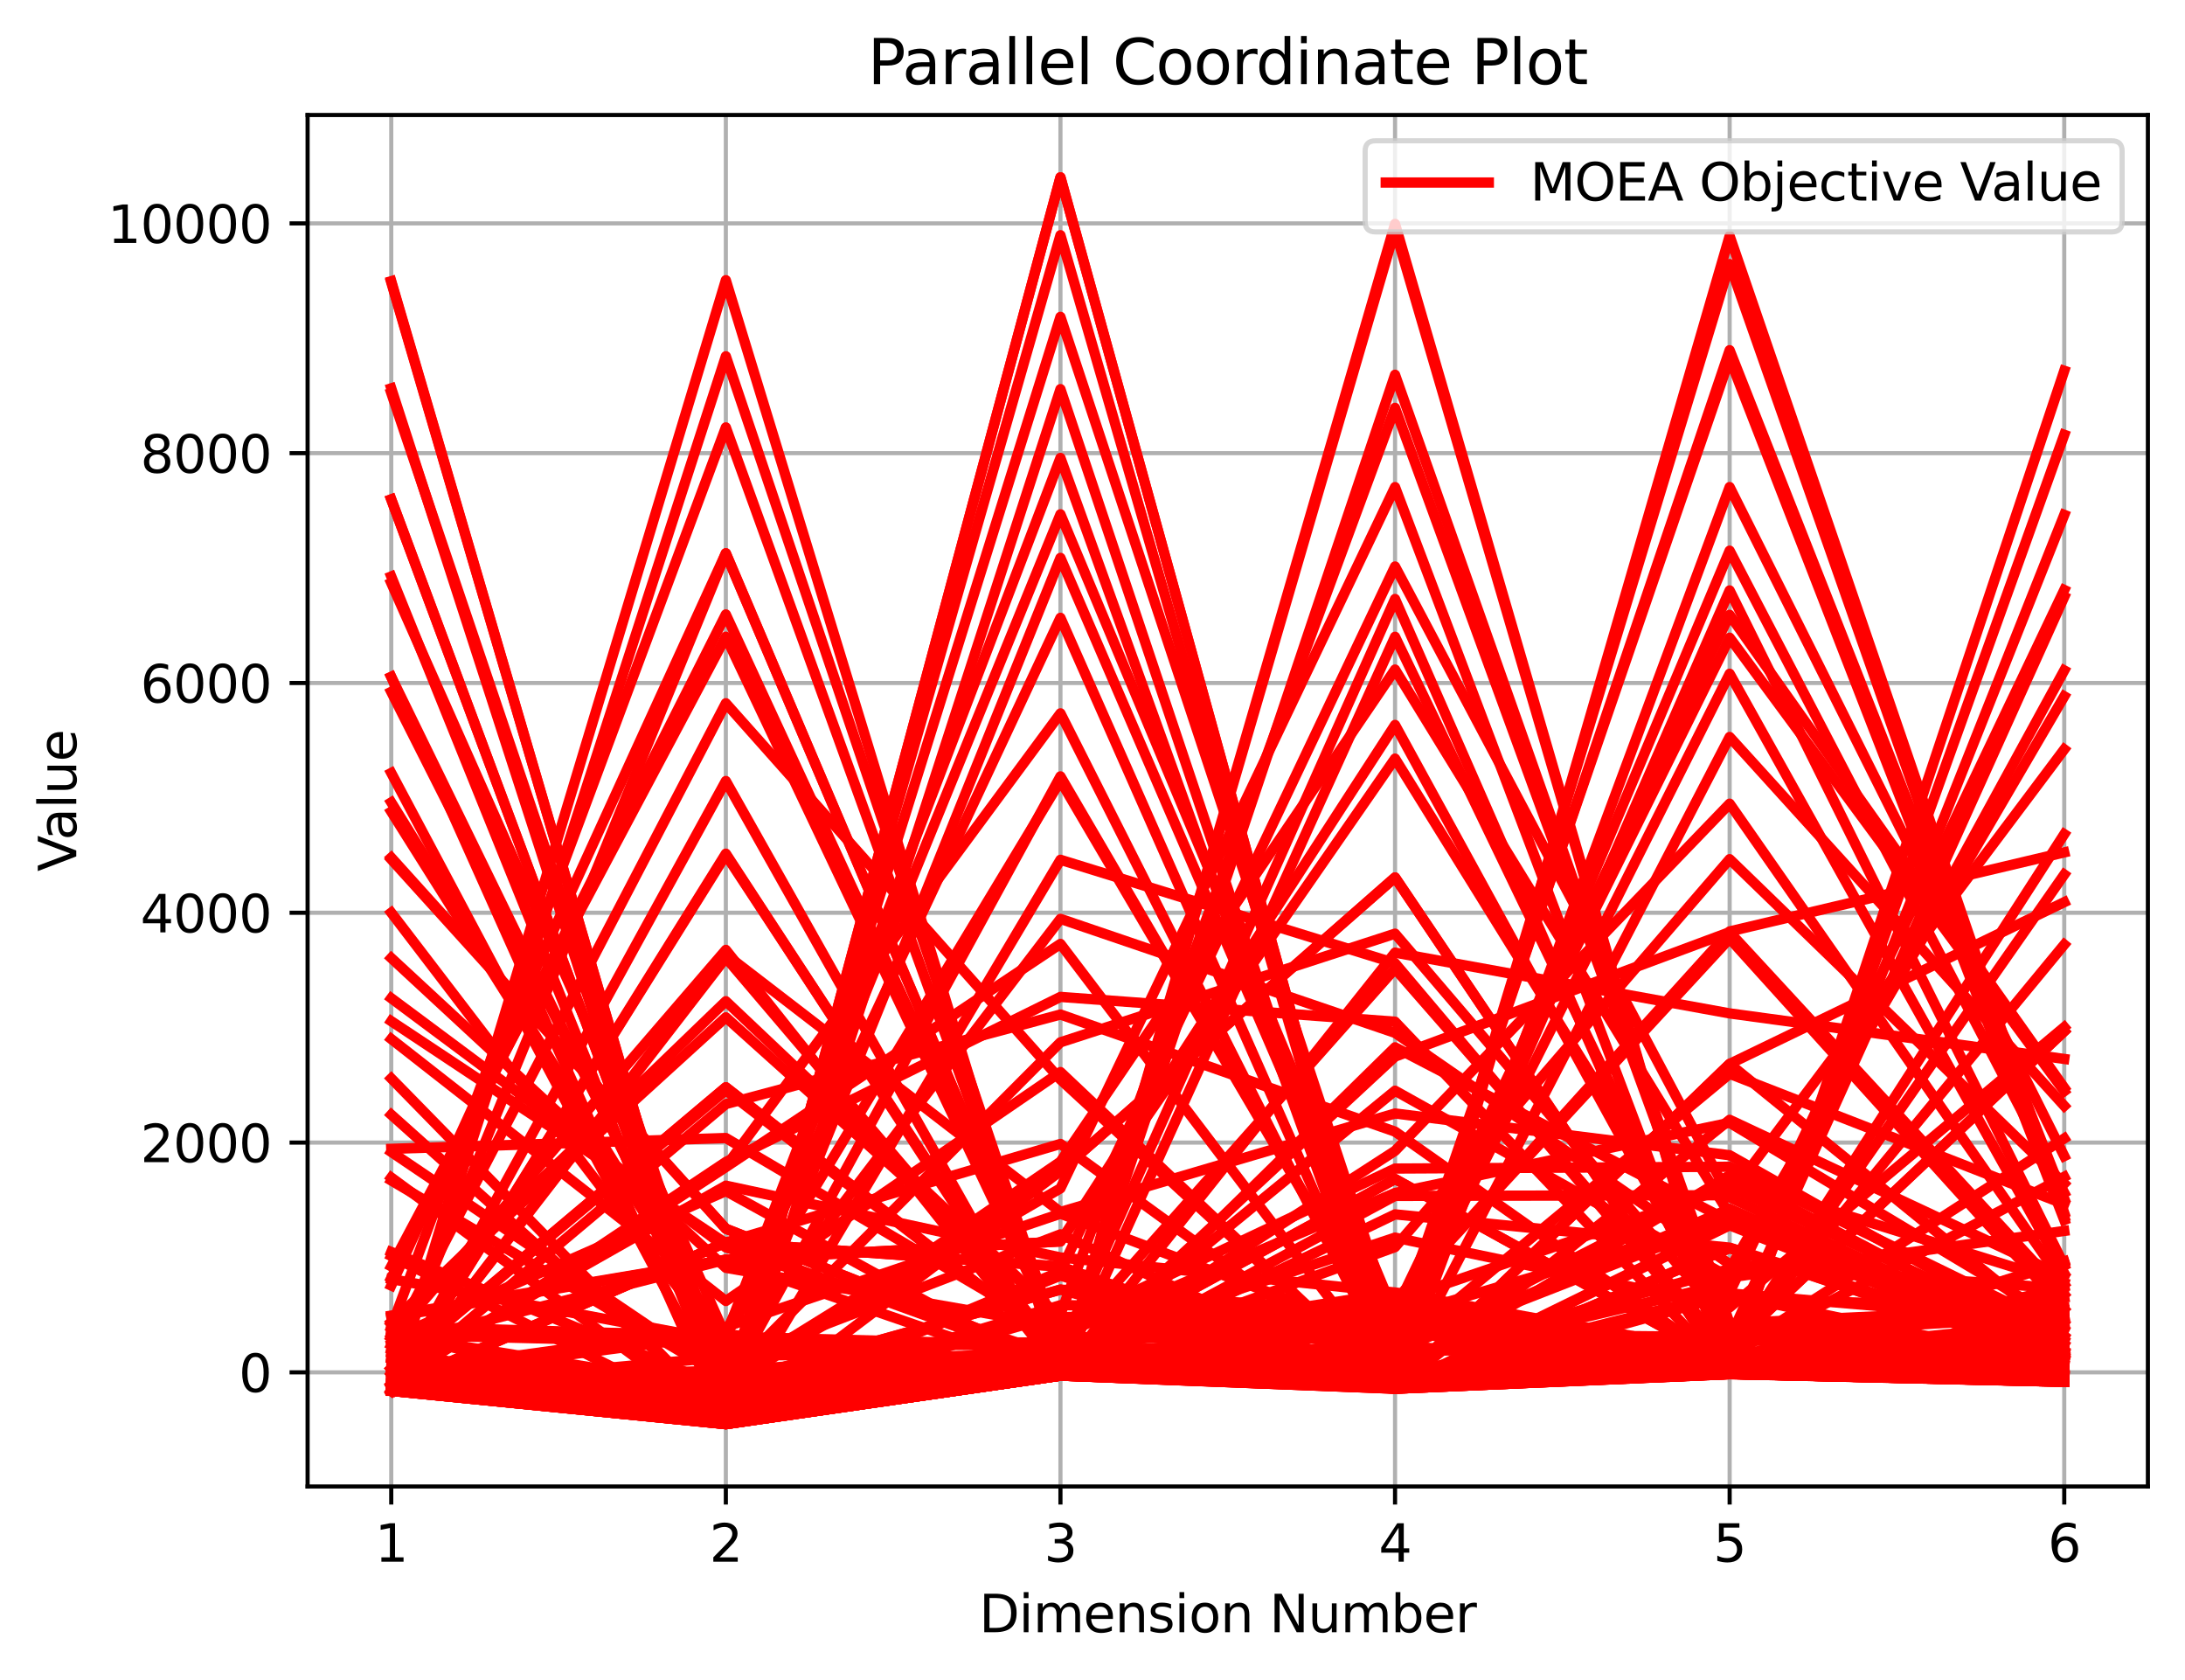 <?xml version="1.0" encoding="utf-8" standalone="no"?>
<!DOCTYPE svg PUBLIC "-//W3C//DTD SVG 1.1//EN"
  "http://www.w3.org/Graphics/SVG/1.1/DTD/svg11.dtd">
<svg height="325.986pt" version="1.1" viewBox="0 0 424.011 325.986" width="424.011pt" xmlns="http://www.w3.org/2000/svg" xmlns:xlink="http://www.w3.org/1999/xlink">
 <defs>
  <style type="text/css">*{stroke-linecap:butt;stroke-linejoin:round;}</style>
 </defs>
 <g id="figure_1">
  <g id="patch_1">
   <path d="M 0 325.986 
L 424.011 325.986 
L 424.011 0 
L 0 0 
z
" style="fill:#ffffff;"/>
  </g>
  <g id="axes_1">
   <g id="patch_2">
    <path d="M 59.691 288.43 
L 416.811 288.43 
L 416.811 22.318 
L 59.691 22.318 
z
" style="fill:#ffffff;"/>
   </g>
   <g id="matplotlib.axis_1">
    <g id="xtick_1">
     <g id="line2d_1">
      <path clip-path="url(#p50ec59b4cb)" d="M 75.923 288.43 
L 75.923 22.318 
" style="fill:none;stroke:#b0b0b0;stroke-linecap:square;stroke-width:0.8;"/>
     </g>
     <g id="line2d_2">
      <defs>
       <path d="M 0 0 
L 0 3.5 
" id="mea18f7fc4e" style="stroke:#000000;stroke-width:0.8;"/>
      </defs>
      <g>
       <use style="stroke:#000000;stroke-width:0.8;" x="75.923" xlink:href="#mea18f7fc4e" y="288.43"/>
      </g>
     </g>
     <g id="text_1">
      <!-- 1 -->
      <g transform="translate(72.742 303.029)scale(0.1 -0.1)">
       <defs>
        <path d="M 794 531 
L 1825 531 
L 1825 4091 
L 703 3866 
L 703 4441 
L 1819 4666 
L 2450 4666 
L 2450 531 
L 3481 531 
L 3481 0 
L 794 0 
L 794 531 
z
" id="DejaVuSans-31" transform="scale(0.016)"/>
       </defs>
       <use xlink:href="#DejaVuSans-31"/>
      </g>
     </g>
    </g>
    <g id="xtick_2">
     <g id="line2d_3">
      <path clip-path="url(#p50ec59b4cb)" d="M 140.854 288.43 
L 140.854 22.318 
" style="fill:none;stroke:#b0b0b0;stroke-linecap:square;stroke-width:0.8;"/>
     </g>
     <g id="line2d_4">
      <g>
       <use style="stroke:#000000;stroke-width:0.8;" x="140.854" xlink:href="#mea18f7fc4e" y="288.43"/>
      </g>
     </g>
     <g id="text_2">
      <!-- 2 -->
      <g transform="translate(137.673 303.029)scale(0.1 -0.1)">
       <defs>
        <path d="M 1228 531 
L 3431 531 
L 3431 0 
L 469 0 
L 469 531 
Q 828 903 1448 1529 
Q 2069 2156 2228 2338 
Q 2531 2678 2651 2914 
Q 2772 3150 2772 3378 
Q 2772 3750 2511 3984 
Q 2250 4219 1831 4219 
Q 1534 4219 1204 4116 
Q 875 4013 500 3803 
L 500 4441 
Q 881 4594 1212 4672 
Q 1544 4750 1819 4750 
Q 2544 4750 2975 4387 
Q 3406 4025 3406 3419 
Q 3406 3131 3298 2873 
Q 3191 2616 2906 2266 
Q 2828 2175 2409 1742 
Q 1991 1309 1228 531 
z
" id="DejaVuSans-32" transform="scale(0.016)"/>
       </defs>
       <use xlink:href="#DejaVuSans-32"/>
      </g>
     </g>
    </g>
    <g id="xtick_3">
     <g id="line2d_5">
      <path clip-path="url(#p50ec59b4cb)" d="M 205.785 288.43 
L 205.785 22.318 
" style="fill:none;stroke:#b0b0b0;stroke-linecap:square;stroke-width:0.8;"/>
     </g>
     <g id="line2d_6">
      <g>
       <use style="stroke:#000000;stroke-width:0.8;" x="205.785" xlink:href="#mea18f7fc4e" y="288.43"/>
      </g>
     </g>
     <g id="text_3">
      <!-- 3 -->
      <g transform="translate(202.604 303.029)scale(0.1 -0.1)">
       <defs>
        <path d="M 2597 2516 
Q 3050 2419 3304 2112 
Q 3559 1806 3559 1356 
Q 3559 666 3084 287 
Q 2609 -91 1734 -91 
Q 1441 -91 1130 -33 
Q 819 25 488 141 
L 488 750 
Q 750 597 1062 519 
Q 1375 441 1716 441 
Q 2309 441 2620 675 
Q 2931 909 2931 1356 
Q 2931 1769 2642 2001 
Q 2353 2234 1838 2234 
L 1294 2234 
L 1294 2753 
L 1863 2753 
Q 2328 2753 2575 2939 
Q 2822 3125 2822 3475 
Q 2822 3834 2567 4026 
Q 2313 4219 1838 4219 
Q 1578 4219 1281 4162 
Q 984 4106 628 3988 
L 628 4550 
Q 988 4650 1302 4700 
Q 1616 4750 1894 4750 
Q 2613 4750 3031 4423 
Q 3450 4097 3450 3541 
Q 3450 3153 3228 2886 
Q 3006 2619 2597 2516 
z
" id="DejaVuSans-33" transform="scale(0.016)"/>
       </defs>
       <use xlink:href="#DejaVuSans-33"/>
      </g>
     </g>
    </g>
    <g id="xtick_4">
     <g id="line2d_7">
      <path clip-path="url(#p50ec59b4cb)" d="M 270.716 288.43 
L 270.716 22.318 
" style="fill:none;stroke:#b0b0b0;stroke-linecap:square;stroke-width:0.8;"/>
     </g>
     <g id="line2d_8">
      <g>
       <use style="stroke:#000000;stroke-width:0.8;" x="270.716" xlink:href="#mea18f7fc4e" y="288.43"/>
      </g>
     </g>
     <g id="text_4">
      <!-- 4 -->
      <g transform="translate(267.535 303.029)scale(0.1 -0.1)">
       <defs>
        <path d="M 2419 4116 
L 825 1625 
L 2419 1625 
L 2419 4116 
z
M 2253 4666 
L 3047 4666 
L 3047 1625 
L 3713 1625 
L 3713 1100 
L 3047 1100 
L 3047 0 
L 2419 0 
L 2419 1100 
L 313 1100 
L 313 1709 
L 2253 4666 
z
" id="DejaVuSans-34" transform="scale(0.016)"/>
       </defs>
       <use xlink:href="#DejaVuSans-34"/>
      </g>
     </g>
    </g>
    <g id="xtick_5">
     <g id="line2d_9">
      <path clip-path="url(#p50ec59b4cb)" d="M 335.647 288.43 
L 335.647 22.318 
" style="fill:none;stroke:#b0b0b0;stroke-linecap:square;stroke-width:0.8;"/>
     </g>
     <g id="line2d_10">
      <g>
       <use style="stroke:#000000;stroke-width:0.8;" x="335.647" xlink:href="#mea18f7fc4e" y="288.43"/>
      </g>
     </g>
     <g id="text_5">
      <!-- 5 -->
      <g transform="translate(332.466 303.029)scale(0.1 -0.1)">
       <defs>
        <path d="M 691 4666 
L 3169 4666 
L 3169 4134 
L 1269 4134 
L 1269 2991 
Q 1406 3038 1543 3061 
Q 1681 3084 1819 3084 
Q 2600 3084 3056 2656 
Q 3513 2228 3513 1497 
Q 3513 744 3044 326 
Q 2575 -91 1722 -91 
Q 1428 -91 1123 -41 
Q 819 9 494 109 
L 494 744 
Q 775 591 1075 516 
Q 1375 441 1709 441 
Q 2250 441 2565 725 
Q 2881 1009 2881 1497 
Q 2881 1984 2565 2268 
Q 2250 2553 1709 2553 
Q 1456 2553 1204 2497 
Q 953 2441 691 2322 
L 691 4666 
z
" id="DejaVuSans-35" transform="scale(0.016)"/>
       </defs>
       <use xlink:href="#DejaVuSans-35"/>
      </g>
     </g>
    </g>
    <g id="xtick_6">
     <g id="line2d_11">
      <path clip-path="url(#p50ec59b4cb)" d="M 400.578 288.43 
L 400.578 22.318 
" style="fill:none;stroke:#b0b0b0;stroke-linecap:square;stroke-width:0.8;"/>
     </g>
     <g id="line2d_12">
      <g>
       <use style="stroke:#000000;stroke-width:0.8;" x="400.578" xlink:href="#mea18f7fc4e" y="288.43"/>
      </g>
     </g>
     <g id="text_6">
      <!-- 6 -->
      <g transform="translate(397.397 303.029)scale(0.1 -0.1)">
       <defs>
        <path d="M 2113 2584 
Q 1688 2584 1439 2293 
Q 1191 2003 1191 1497 
Q 1191 994 1439 701 
Q 1688 409 2113 409 
Q 2538 409 2786 701 
Q 3034 994 3034 1497 
Q 3034 2003 2786 2293 
Q 2538 2584 2113 2584 
z
M 3366 4563 
L 3366 3988 
Q 3128 4100 2886 4159 
Q 2644 4219 2406 4219 
Q 1781 4219 1451 3797 
Q 1122 3375 1075 2522 
Q 1259 2794 1537 2939 
Q 1816 3084 2150 3084 
Q 2853 3084 3261 2657 
Q 3669 2231 3669 1497 
Q 3669 778 3244 343 
Q 2819 -91 2113 -91 
Q 1303 -91 875 529 
Q 447 1150 447 2328 
Q 447 3434 972 4092 
Q 1497 4750 2381 4750 
Q 2619 4750 2861 4703 
Q 3103 4656 3366 4563 
z
" id="DejaVuSans-36" transform="scale(0.016)"/>
       </defs>
       <use xlink:href="#DejaVuSans-36"/>
      </g>
     </g>
    </g>
    <g id="text_7">
     <!-- Dimension Number -->
     <g transform="translate(189.999 316.707)scale(0.1 -0.1)">
      <defs>
       <path d="M 1259 4147 
L 1259 519 
L 2022 519 
Q 2988 519 3436 956 
Q 3884 1394 3884 2338 
Q 3884 3275 3436 3711 
Q 2988 4147 2022 4147 
L 1259 4147 
z
M 628 4666 
L 1925 4666 
Q 3281 4666 3915 4102 
Q 4550 3538 4550 2338 
Q 4550 1131 3912 565 
Q 3275 0 1925 0 
L 628 0 
L 628 4666 
z
" id="DejaVuSans-44" transform="scale(0.016)"/>
       <path d="M 603 3500 
L 1178 3500 
L 1178 0 
L 603 0 
L 603 3500 
z
M 603 4863 
L 1178 4863 
L 1178 4134 
L 603 4134 
L 603 4863 
z
" id="DejaVuSans-69" transform="scale(0.016)"/>
       <path d="M 3328 2828 
Q 3544 3216 3844 3400 
Q 4144 3584 4550 3584 
Q 5097 3584 5394 3201 
Q 5691 2819 5691 2113 
L 5691 0 
L 5113 0 
L 5113 2094 
Q 5113 2597 4934 2840 
Q 4756 3084 4391 3084 
Q 3944 3084 3684 2787 
Q 3425 2491 3425 1978 
L 3425 0 
L 2847 0 
L 2847 2094 
Q 2847 2600 2669 2842 
Q 2491 3084 2119 3084 
Q 1678 3084 1418 2786 
Q 1159 2488 1159 1978 
L 1159 0 
L 581 0 
L 581 3500 
L 1159 3500 
L 1159 2956 
Q 1356 3278 1631 3431 
Q 1906 3584 2284 3584 
Q 2666 3584 2933 3390 
Q 3200 3197 3328 2828 
z
" id="DejaVuSans-6d" transform="scale(0.016)"/>
       <path d="M 3597 1894 
L 3597 1613 
L 953 1613 
Q 991 1019 1311 708 
Q 1631 397 2203 397 
Q 2534 397 2845 478 
Q 3156 559 3463 722 
L 3463 178 
Q 3153 47 2828 -22 
Q 2503 -91 2169 -91 
Q 1331 -91 842 396 
Q 353 884 353 1716 
Q 353 2575 817 3079 
Q 1281 3584 2069 3584 
Q 2775 3584 3186 3129 
Q 3597 2675 3597 1894 
z
M 3022 2063 
Q 3016 2534 2758 2815 
Q 2500 3097 2075 3097 
Q 1594 3097 1305 2825 
Q 1016 2553 972 2059 
L 3022 2063 
z
" id="DejaVuSans-65" transform="scale(0.016)"/>
       <path d="M 3513 2113 
L 3513 0 
L 2938 0 
L 2938 2094 
Q 2938 2591 2744 2837 
Q 2550 3084 2163 3084 
Q 1697 3084 1428 2787 
Q 1159 2491 1159 1978 
L 1159 0 
L 581 0 
L 581 3500 
L 1159 3500 
L 1159 2956 
Q 1366 3272 1645 3428 
Q 1925 3584 2291 3584 
Q 2894 3584 3203 3211 
Q 3513 2838 3513 2113 
z
" id="DejaVuSans-6e" transform="scale(0.016)"/>
       <path d="M 2834 3397 
L 2834 2853 
Q 2591 2978 2328 3040 
Q 2066 3103 1784 3103 
Q 1356 3103 1142 2972 
Q 928 2841 928 2578 
Q 928 2378 1081 2264 
Q 1234 2150 1697 2047 
L 1894 2003 
Q 2506 1872 2764 1633 
Q 3022 1394 3022 966 
Q 3022 478 2636 193 
Q 2250 -91 1575 -91 
Q 1294 -91 989 -36 
Q 684 19 347 128 
L 347 722 
Q 666 556 975 473 
Q 1284 391 1588 391 
Q 1994 391 2212 530 
Q 2431 669 2431 922 
Q 2431 1156 2273 1281 
Q 2116 1406 1581 1522 
L 1381 1569 
Q 847 1681 609 1914 
Q 372 2147 372 2553 
Q 372 3047 722 3315 
Q 1072 3584 1716 3584 
Q 2034 3584 2315 3537 
Q 2597 3491 2834 3397 
z
" id="DejaVuSans-73" transform="scale(0.016)"/>
       <path d="M 1959 3097 
Q 1497 3097 1228 2736 
Q 959 2375 959 1747 
Q 959 1119 1226 758 
Q 1494 397 1959 397 
Q 2419 397 2687 759 
Q 2956 1122 2956 1747 
Q 2956 2369 2687 2733 
Q 2419 3097 1959 3097 
z
M 1959 3584 
Q 2709 3584 3137 3096 
Q 3566 2609 3566 1747 
Q 3566 888 3137 398 
Q 2709 -91 1959 -91 
Q 1206 -91 779 398 
Q 353 888 353 1747 
Q 353 2609 779 3096 
Q 1206 3584 1959 3584 
z
" id="DejaVuSans-6f" transform="scale(0.016)"/>
       <path id="DejaVuSans-20" transform="scale(0.016)"/>
       <path d="M 628 4666 
L 1478 4666 
L 3547 763 
L 3547 4666 
L 4159 4666 
L 4159 0 
L 3309 0 
L 1241 3903 
L 1241 0 
L 628 0 
L 628 4666 
z
" id="DejaVuSans-4e" transform="scale(0.016)"/>
       <path d="M 544 1381 
L 544 3500 
L 1119 3500 
L 1119 1403 
Q 1119 906 1312 657 
Q 1506 409 1894 409 
Q 2359 409 2629 706 
Q 2900 1003 2900 1516 
L 2900 3500 
L 3475 3500 
L 3475 0 
L 2900 0 
L 2900 538 
Q 2691 219 2414 64 
Q 2138 -91 1772 -91 
Q 1169 -91 856 284 
Q 544 659 544 1381 
z
M 1991 3584 
L 1991 3584 
z
" id="DejaVuSans-75" transform="scale(0.016)"/>
       <path d="M 3116 1747 
Q 3116 2381 2855 2742 
Q 2594 3103 2138 3103 
Q 1681 3103 1420 2742 
Q 1159 2381 1159 1747 
Q 1159 1113 1420 752 
Q 1681 391 2138 391 
Q 2594 391 2855 752 
Q 3116 1113 3116 1747 
z
M 1159 2969 
Q 1341 3281 1617 3432 
Q 1894 3584 2278 3584 
Q 2916 3584 3314 3078 
Q 3713 2572 3713 1747 
Q 3713 922 3314 415 
Q 2916 -91 2278 -91 
Q 1894 -91 1617 61 
Q 1341 213 1159 525 
L 1159 0 
L 581 0 
L 581 4863 
L 1159 4863 
L 1159 2969 
z
" id="DejaVuSans-62" transform="scale(0.016)"/>
       <path d="M 2631 2963 
Q 2534 3019 2420 3045 
Q 2306 3072 2169 3072 
Q 1681 3072 1420 2755 
Q 1159 2438 1159 1844 
L 1159 0 
L 581 0 
L 581 3500 
L 1159 3500 
L 1159 2956 
Q 1341 3275 1631 3429 
Q 1922 3584 2338 3584 
Q 2397 3584 2469 3576 
Q 2541 3569 2628 3553 
L 2631 2963 
z
" id="DejaVuSans-72" transform="scale(0.016)"/>
      </defs>
      <use xlink:href="#DejaVuSans-44"/>
      <use x="77.002" xlink:href="#DejaVuSans-69"/>
      <use x="104.785" xlink:href="#DejaVuSans-6d"/>
      <use x="202.197" xlink:href="#DejaVuSans-65"/>
      <use x="263.721" xlink:href="#DejaVuSans-6e"/>
      <use x="327.1" xlink:href="#DejaVuSans-73"/>
      <use x="379.199" xlink:href="#DejaVuSans-69"/>
      <use x="406.982" xlink:href="#DejaVuSans-6f"/>
      <use x="468.164" xlink:href="#DejaVuSans-6e"/>
      <use x="531.543" xlink:href="#DejaVuSans-20"/>
      <use x="563.33" xlink:href="#DejaVuSans-4e"/>
      <use x="638.135" xlink:href="#DejaVuSans-75"/>
      <use x="701.514" xlink:href="#DejaVuSans-6d"/>
      <use x="798.926" xlink:href="#DejaVuSans-62"/>
      <use x="862.402" xlink:href="#DejaVuSans-65"/>
      <use x="923.926" xlink:href="#DejaVuSans-72"/>
     </g>
    </g>
   </g>
   <g id="matplotlib.axis_2">
    <g id="ytick_1">
     <g id="line2d_13">
      <path clip-path="url(#p50ec59b4cb)" d="M 59.691 266.289 
L 416.811 266.289 
" style="fill:none;stroke:#b0b0b0;stroke-linecap:square;stroke-width:0.8;"/>
     </g>
     <g id="line2d_14">
      <defs>
       <path d="M 0 0 
L -3.5 0 
" id="m110f1f0492" style="stroke:#000000;stroke-width:0.8;"/>
      </defs>
      <g>
       <use style="stroke:#000000;stroke-width:0.8;" x="59.691" xlink:href="#m110f1f0492" y="266.289"/>
      </g>
     </g>
     <g id="text_8">
      <!-- 0 -->
      <g transform="translate(46.328 270.088)scale(0.1 -0.1)">
       <defs>
        <path d="M 2034 4250 
Q 1547 4250 1301 3770 
Q 1056 3291 1056 2328 
Q 1056 1369 1301 889 
Q 1547 409 2034 409 
Q 2525 409 2770 889 
Q 3016 1369 3016 2328 
Q 3016 3291 2770 3770 
Q 2525 4250 2034 4250 
z
M 2034 4750 
Q 2819 4750 3233 4129 
Q 3647 3509 3647 2328 
Q 3647 1150 3233 529 
Q 2819 -91 2034 -91 
Q 1250 -91 836 529 
Q 422 1150 422 2328 
Q 422 3509 836 4129 
Q 1250 4750 2034 4750 
z
" id="DejaVuSans-30" transform="scale(0.016)"/>
       </defs>
       <use xlink:href="#DejaVuSans-30"/>
      </g>
     </g>
    </g>
    <g id="ytick_2">
     <g id="line2d_15">
      <path clip-path="url(#p50ec59b4cb)" d="M 59.691 221.699 
L 416.811 221.699 
" style="fill:none;stroke:#b0b0b0;stroke-linecap:square;stroke-width:0.8;"/>
     </g>
     <g id="line2d_16">
      <g>
       <use style="stroke:#000000;stroke-width:0.8;" x="59.691" xlink:href="#m110f1f0492" y="221.699"/>
      </g>
     </g>
     <g id="text_9">
      <!-- 2000 -->
      <g transform="translate(27.241 225.499)scale(0.1 -0.1)">
       <use xlink:href="#DejaVuSans-32"/>
       <use x="63.623" xlink:href="#DejaVuSans-30"/>
       <use x="127.246" xlink:href="#DejaVuSans-30"/>
       <use x="190.869" xlink:href="#DejaVuSans-30"/>
      </g>
     </g>
    </g>
    <g id="ytick_3">
     <g id="line2d_17">
      <path clip-path="url(#p50ec59b4cb)" d="M 59.691 177.11 
L 416.811 177.11 
" style="fill:none;stroke:#b0b0b0;stroke-linecap:square;stroke-width:0.8;"/>
     </g>
     <g id="line2d_18">
      <g>
       <use style="stroke:#000000;stroke-width:0.8;" x="59.691" xlink:href="#m110f1f0492" y="177.11"/>
      </g>
     </g>
     <g id="text_10">
      <!-- 4000 -->
      <g transform="translate(27.241 180.909)scale(0.1 -0.1)">
       <use xlink:href="#DejaVuSans-34"/>
       <use x="63.623" xlink:href="#DejaVuSans-30"/>
       <use x="127.246" xlink:href="#DejaVuSans-30"/>
       <use x="190.869" xlink:href="#DejaVuSans-30"/>
      </g>
     </g>
    </g>
    <g id="ytick_4">
     <g id="line2d_19">
      <path clip-path="url(#p50ec59b4cb)" d="M 59.691 132.52 
L 416.811 132.52 
" style="fill:none;stroke:#b0b0b0;stroke-linecap:square;stroke-width:0.8;"/>
     </g>
     <g id="line2d_20">
      <g>
       <use style="stroke:#000000;stroke-width:0.8;" x="59.691" xlink:href="#m110f1f0492" y="132.52"/>
      </g>
     </g>
     <g id="text_11">
      <!-- 6000 -->
      <g transform="translate(27.241 136.319)scale(0.1 -0.1)">
       <use xlink:href="#DejaVuSans-36"/>
       <use x="63.623" xlink:href="#DejaVuSans-30"/>
       <use x="127.246" xlink:href="#DejaVuSans-30"/>
       <use x="190.869" xlink:href="#DejaVuSans-30"/>
      </g>
     </g>
    </g>
    <g id="ytick_5">
     <g id="line2d_21">
      <path clip-path="url(#p50ec59b4cb)" d="M 59.691 87.931 
L 416.811 87.931 
" style="fill:none;stroke:#b0b0b0;stroke-linecap:square;stroke-width:0.8;"/>
     </g>
     <g id="line2d_22">
      <g>
       <use style="stroke:#000000;stroke-width:0.8;" x="59.691" xlink:href="#m110f1f0492" y="87.931"/>
      </g>
     </g>
     <g id="text_12">
      <!-- 8000 -->
      <g transform="translate(27.241 91.73)scale(0.1 -0.1)">
       <defs>
        <path d="M 2034 2216 
Q 1584 2216 1326 1975 
Q 1069 1734 1069 1313 
Q 1069 891 1326 650 
Q 1584 409 2034 409 
Q 2484 409 2743 651 
Q 3003 894 3003 1313 
Q 3003 1734 2745 1975 
Q 2488 2216 2034 2216 
z
M 1403 2484 
Q 997 2584 770 2862 
Q 544 3141 544 3541 
Q 544 4100 942 4425 
Q 1341 4750 2034 4750 
Q 2731 4750 3128 4425 
Q 3525 4100 3525 3541 
Q 3525 3141 3298 2862 
Q 3072 2584 2669 2484 
Q 3125 2378 3379 2068 
Q 3634 1759 3634 1313 
Q 3634 634 3220 271 
Q 2806 -91 2034 -91 
Q 1263 -91 848 271 
Q 434 634 434 1313 
Q 434 1759 690 2068 
Q 947 2378 1403 2484 
z
M 1172 3481 
Q 1172 3119 1398 2916 
Q 1625 2713 2034 2713 
Q 2441 2713 2670 2916 
Q 2900 3119 2900 3481 
Q 2900 3844 2670 4047 
Q 2441 4250 2034 4250 
Q 1625 4250 1398 4047 
Q 1172 3844 1172 3481 
z
" id="DejaVuSans-38" transform="scale(0.016)"/>
       </defs>
       <use xlink:href="#DejaVuSans-38"/>
       <use x="63.623" xlink:href="#DejaVuSans-30"/>
       <use x="127.246" xlink:href="#DejaVuSans-30"/>
       <use x="190.869" xlink:href="#DejaVuSans-30"/>
      </g>
     </g>
    </g>
    <g id="ytick_6">
     <g id="line2d_23">
      <path clip-path="url(#p50ec59b4cb)" d="M 59.691 43.341 
L 416.811 43.341 
" style="fill:none;stroke:#b0b0b0;stroke-linecap:square;stroke-width:0.8;"/>
     </g>
     <g id="line2d_24">
      <g>
       <use style="stroke:#000000;stroke-width:0.8;" x="59.691" xlink:href="#m110f1f0492" y="43.341"/>
      </g>
     </g>
     <g id="text_13">
      <!-- 10000 -->
      <g transform="translate(20.878 47.14)scale(0.1 -0.1)">
       <use xlink:href="#DejaVuSans-31"/>
       <use x="63.623" xlink:href="#DejaVuSans-30"/>
       <use x="127.246" xlink:href="#DejaVuSans-30"/>
       <use x="190.869" xlink:href="#DejaVuSans-30"/>
       <use x="254.492" xlink:href="#DejaVuSans-30"/>
      </g>
     </g>
    </g>
    <g id="text_14">
     <!-- Value -->
     <g transform="translate(14.798 169.105)rotate(-90)scale(0.1 -0.1)">
      <defs>
       <path d="M 1831 0 
L 50 4666 
L 709 4666 
L 2188 738 
L 3669 4666 
L 4325 4666 
L 2547 0 
L 1831 0 
z
" id="DejaVuSans-56" transform="scale(0.016)"/>
       <path d="M 2194 1759 
Q 1497 1759 1228 1600 
Q 959 1441 959 1056 
Q 959 750 1161 570 
Q 1363 391 1709 391 
Q 2188 391 2477 730 
Q 2766 1069 2766 1631 
L 2766 1759 
L 2194 1759 
z
M 3341 1997 
L 3341 0 
L 2766 0 
L 2766 531 
Q 2569 213 2275 61 
Q 1981 -91 1556 -91 
Q 1019 -91 701 211 
Q 384 513 384 1019 
Q 384 1609 779 1909 
Q 1175 2209 1959 2209 
L 2766 2209 
L 2766 2266 
Q 2766 2663 2505 2880 
Q 2244 3097 1772 3097 
Q 1472 3097 1187 3025 
Q 903 2953 641 2809 
L 641 3341 
Q 956 3463 1253 3523 
Q 1550 3584 1831 3584 
Q 2591 3584 2966 3190 
Q 3341 2797 3341 1997 
z
" id="DejaVuSans-61" transform="scale(0.016)"/>
       <path d="M 603 4863 
L 1178 4863 
L 1178 0 
L 603 0 
L 603 4863 
z
" id="DejaVuSans-6c" transform="scale(0.016)"/>
      </defs>
      <use xlink:href="#DejaVuSans-56"/>
      <use x="60.658" xlink:href="#DejaVuSans-61"/>
      <use x="121.938" xlink:href="#DejaVuSans-6c"/>
      <use x="149.721" xlink:href="#DejaVuSans-75"/>
      <use x="213.1" xlink:href="#DejaVuSans-65"/>
     </g>
    </g>
   </g>
   <g id="line2d_25">
    <path clip-path="url(#p50ec59b4cb)" d="M 75.923 265.613 
L 140.854 210.968 
L 205.785 261.639 
L 270.716 262.104 
L 335.647 261.424 
L 400.578 200.109 
" style="fill:none;stroke:#ff0000;stroke-linecap:square;stroke-width:2;"/>
   </g>
   <g id="line2d_26">
    <path clip-path="url(#p50ec59b4cb)" d="M 75.923 265.613 
L 140.854 210.968 
L 205.785 261.639 
L 270.716 262.104 
L 335.647 261.424 
L 400.578 200.109 
" style="fill:none;stroke:#ff0000;stroke-linecap:square;stroke-width:2;"/>
   </g>
   <g id="line2d_27">
    <path clip-path="url(#p50ec59b4cb)" d="M 75.923 113.113 
L 140.854 259.344 
L 205.785 261.094 
L 270.716 250.797 
L 335.647 265.795 
L 400.578 256.986 
" style="fill:none;stroke:#ff0000;stroke-linecap:square;stroke-width:2;"/>
   </g>
   <g id="line2d_28">
    <path clip-path="url(#p50ec59b4cb)" d="M 75.923 257.369 
L 140.854 259.291 
L 205.785 99.794 
L 270.716 255.163 
L 335.647 266.23 
L 400.578 265.366 
" style="fill:none;stroke:#ff0000;stroke-linecap:square;stroke-width:2;"/>
   </g>
   <g id="line2d_29">
    <path clip-path="url(#p50ec59b4cb)" d="M 75.923 216.293 
L 140.854 274.394 
L 205.785 265.251 
L 270.716 223.307 
L 335.647 155.947 
L 400.578 249.158 
" style="fill:none;stroke:#ff0000;stroke-linecap:square;stroke-width:2;"/>
   </g>
   <g id="line2d_30">
    <path clip-path="url(#p50ec59b4cb)" d="M 75.923 269.859 
L 140.854 269.677 
L 205.785 61.489 
L 270.716 257.861 
L 335.647 266.617 
L 400.578 261.883 
" style="fill:none;stroke:#ff0000;stroke-linecap:square;stroke-width:2;"/>
   </g>
   <g id="line2d_31">
    <path clip-path="url(#p50ec59b4cb)" d="M 75.923 242.927 
L 140.854 269.428 
L 205.785 108.252 
L 270.716 258.87 
L 335.647 259.42 
L 400.578 260.672 
" style="fill:none;stroke:#ff0000;stroke-linecap:square;stroke-width:2;"/>
   </g>
   <g id="line2d_32">
    <path clip-path="url(#p50ec59b4cb)" d="M 75.923 258.148 
L 140.854 259.291 
L 205.785 88.854 
L 270.716 268.739 
L 335.647 266.23 
L 400.578 249.668 
" style="fill:none;stroke:#ff0000;stroke-linecap:square;stroke-width:2;"/>
   </g>
   <g id="line2d_33">
    <path clip-path="url(#p50ec59b4cb)" d="M 75.923 266.841 
L 140.854 230.061 
L 205.785 243.992 
L 270.716 250.792 
L 335.647 262.694 
L 400.578 169.696 
" style="fill:none;stroke:#ff0000;stroke-linecap:square;stroke-width:2;"/>
   </g>
   <g id="line2d_34">
    <path clip-path="url(#p50ec59b4cb)" d="M 75.923 185.889 
L 140.854 245.999 
L 205.785 257.36 
L 270.716 226.738 
L 335.647 226.392 
L 400.578 258.071 
" style="fill:none;stroke:#ff0000;stroke-linecap:square;stroke-width:2;"/>
   </g>
   <g id="line2d_35">
    <path clip-path="url(#p50ec59b4cb)" d="M 75.923 269.879 
L 140.854 272.411 
L 205.785 45.642 
L 270.716 269.467 
L 335.647 266.605 
L 400.578 267.755 
" style="fill:none;stroke:#ff0000;stroke-linecap:square;stroke-width:2;"/>
   </g>
   <g id="line2d_36">
    <path clip-path="url(#p50ec59b4cb)" d="M 75.923 260.929 
L 140.854 244.424 
L 205.785 240.89 
L 270.716 147.195 
L 335.647 251.89 
L 400.578 254.143 
" style="fill:none;stroke:#ff0000;stroke-linecap:square;stroke-width:2;"/>
   </g>
   <g id="line2d_37">
    <path clip-path="url(#p50ec59b4cb)" d="M 75.923 269.879 
L 140.854 165.647 
L 205.785 265.299 
L 270.716 252.375 
L 335.647 182.123 
L 400.578 253.984 
" style="fill:none;stroke:#ff0000;stroke-linecap:square;stroke-width:2;"/>
   </g>
   <g id="line2d_38">
    <path clip-path="url(#p50ec59b4cb)" d="M 75.923 149.983 
L 140.854 272.225 
L 205.785 266.927 
L 270.716 252.469 
L 335.647 230.3 
L 400.578 260.189 
" style="fill:none;stroke:#ff0000;stroke-linecap:square;stroke-width:2;"/>
   </g>
   <g id="line2d_39">
    <path clip-path="url(#p50ec59b4cb)" d="M 75.923 258.745 
L 140.854 273.536 
L 205.785 247.52 
L 270.716 267.125 
L 335.647 259.774 
L 400.578 115.812 
" style="fill:none;stroke:#ff0000;stroke-linecap:square;stroke-width:2;"/>
   </g>
   <g id="line2d_40">
    <path clip-path="url(#p50ec59b4cb)" d="M 75.923 256.876 
L 140.854 194.273 
L 205.785 255.703 
L 270.716 255.61 
L 335.647 236.576 
L 400.578 259.681 
" style="fill:none;stroke:#ff0000;stroke-linecap:square;stroke-width:2;"/>
   </g>
   <g id="line2d_41">
    <path clip-path="url(#p50ec59b4cb)" d="M 75.923 269.879 
L 140.854 151.55 
L 205.785 266.923 
L 270.716 203.216 
L 335.647 236.972 
L 400.578 263.718 
" style="fill:none;stroke:#ff0000;stroke-linecap:square;stroke-width:2;"/>
   </g>
   <g id="line2d_42">
    <path clip-path="url(#p50ec59b4cb)" d="M 75.923 269.211 
L 140.854 241.08 
L 205.785 221.963 
L 270.716 269.085 
L 335.647 206.434 
L 400.578 259.188 
" style="fill:none;stroke:#ff0000;stroke-linecap:square;stroke-width:2;"/>
   </g>
   <g id="line2d_43">
    <path clip-path="url(#p50ec59b4cb)" d="M 75.923 198.148 
L 140.854 241.232 
L 205.785 264.734 
L 270.716 211.636 
L 335.647 247.862 
L 400.578 238.847 
" style="fill:none;stroke:#ff0000;stroke-linecap:square;stroke-width:2;"/>
   </g>
   <g id="line2d_44">
    <path clip-path="url(#p50ec59b4cb)" d="M 75.923 166.403 
L 140.854 238.403 
L 205.785 264.171 
L 270.716 228.772 
L 335.647 264.719 
L 400.578 267.045 
" style="fill:none;stroke:#ff0000;stroke-linecap:square;stroke-width:2;"/>
   </g>
   <g id="line2d_45">
    <path clip-path="url(#p50ec59b4cb)" d="M 75.923 269.879 
L 140.854 275.659 
L 205.785 266.873 
L 270.716 260.061 
L 335.647 67.953 
L 400.578 232.581 
" style="fill:none;stroke:#ff0000;stroke-linecap:square;stroke-width:2;"/>
   </g>
   <g id="line2d_46">
    <path clip-path="url(#p50ec59b4cb)" d="M 75.923 155.695 
L 140.854 260.557 
L 205.785 260.475 
L 270.716 269.467 
L 335.647 217.286 
L 400.578 247.729 
" style="fill:none;stroke:#ff0000;stroke-linecap:square;stroke-width:2;"/>
   </g>
   <g id="line2d_47">
    <path clip-path="url(#p50ec59b4cb)" d="M 75.923 255.273 
L 140.854 244.424 
L 205.785 266.781 
L 270.716 123.56 
L 335.647 258.494 
L 400.578 255.122 
" style="fill:none;stroke:#ff0000;stroke-linecap:square;stroke-width:2;"/>
   </g>
   <g id="line2d_48">
    <path clip-path="url(#p50ec59b4cb)" d="M 75.923 258.97 
L 140.854 269.606 
L 205.785 150.647 
L 270.716 261.92 
L 335.647 228.756 
L 400.578 248.937 
" style="fill:none;stroke:#ff0000;stroke-linecap:square;stroke-width:2;"/>
   </g>
   <g id="line2d_49">
    <path clip-path="url(#p50ec59b4cb)" d="M 75.923 193.692 
L 140.854 242.045 
L 205.785 263.244 
L 270.716 262.123 
L 335.647 208.363 
L 400.578 233.645 
" style="fill:none;stroke:#ff0000;stroke-linecap:square;stroke-width:2;"/>
   </g>
   <g id="line2d_50">
    <path clip-path="url(#p50ec59b4cb)" d="M 75.923 269.879 
L 140.854 185.19 
L 205.785 235.163 
L 270.716 216.056 
L 335.647 224.159 
L 400.578 260.9 
" style="fill:none;stroke:#ff0000;stroke-linecap:square;stroke-width:2;"/>
   </g>
   <g id="line2d_51">
    <path clip-path="url(#p50ec59b4cb)" d="M 75.923 267.426 
L 140.854 276.047 
L 205.785 266.447 
L 270.716 72.722 
L 335.647 256.772 
L 400.578 253.673 
" style="fill:none;stroke:#ff0000;stroke-linecap:square;stroke-width:2;"/>
   </g>
   <g id="line2d_52">
    <path clip-path="url(#p50ec59b4cb)" d="M 75.923 247.992 
L 140.854 119.225 
L 205.785 259.578 
L 270.716 258.239 
L 335.647 266.525 
L 400.578 255.449 
" style="fill:none;stroke:#ff0000;stroke-linecap:square;stroke-width:2;"/>
   </g>
   <g id="line2d_53">
    <path clip-path="url(#p50ec59b4cb)" d="M 75.923 255.56 
L 140.854 244.424 
L 205.785 240.89 
L 270.716 140.668 
L 335.647 259.293 
L 400.578 255.241 
" style="fill:none;stroke:#ff0000;stroke-linecap:square;stroke-width:2;"/>
   </g>
   <g id="line2d_54">
    <path clip-path="url(#p50ec59b4cb)" d="M 75.923 134.239 
L 140.854 262.899 
L 205.785 263.252 
L 270.716 262.123 
L 335.647 234.549 
L 400.578 263.003 
" style="fill:none;stroke:#ff0000;stroke-linecap:square;stroke-width:2;"/>
   </g>
   <g id="line2d_55">
    <path clip-path="url(#p50ec59b4cb)" d="M 75.923 269.558 
L 140.854 268.387 
L 205.785 250.227 
L 270.716 254.915 
L 335.647 123.737 
L 400.578 211.725 
" style="fill:none;stroke:#ff0000;stroke-linecap:square;stroke-width:2;"/>
   </g>
   <g id="line2d_56">
    <path clip-path="url(#p50ec59b4cb)" d="M 75.923 201.61 
L 140.854 252.441 
L 205.785 208.019 
L 270.716 269.467 
L 335.647 237.754 
L 400.578 263.382 
" style="fill:none;stroke:#ff0000;stroke-linecap:square;stroke-width:2;"/>
   </g>
   <g id="line2d_57">
    <path clip-path="url(#p50ec59b4cb)" d="M 75.923 245.713 
L 140.854 123.542 
L 205.785 260.462 
L 270.716 267.164 
L 335.647 250.967 
L 400.578 256.502 
" style="fill:none;stroke:#ff0000;stroke-linecap:square;stroke-width:2;"/>
   </g>
   <g id="line2d_58">
    <path clip-path="url(#p50ec59b4cb)" d="M 75.923 243.716 
L 140.854 276.334 
L 205.785 75.512 
L 270.716 269.346 
L 335.647 266.62 
L 400.578 268.056 
" style="fill:none;stroke:#ff0000;stroke-linecap:square;stroke-width:2;"/>
   </g>
   <g id="line2d_59">
    <path clip-path="url(#p50ec59b4cb)" d="M 75.923 268.382 
L 140.854 265.872 
L 205.785 261.951 
L 270.716 116.23 
L 335.647 264.502 
L 400.578 263.52 
" style="fill:none;stroke:#ff0000;stroke-linecap:square;stroke-width:2;"/>
   </g>
   <g id="line2d_60">
    <path clip-path="url(#p50ec59b4cb)" d="M 75.923 269.211 
L 140.854 241.068 
L 205.785 245.765 
L 270.716 269.085 
L 335.647 206.434 
L 400.578 175.053 
" style="fill:none;stroke:#ff0000;stroke-linecap:square;stroke-width:2;"/>
   </g>
   <g id="line2d_61">
    <path clip-path="url(#p50ec59b4cb)" d="M 75.923 267.97 
L 140.854 267.498 
L 205.785 265.525 
L 270.716 241.982 
L 335.647 166.712 
L 400.578 229.656 
" style="fill:none;stroke:#ff0000;stroke-linecap:square;stroke-width:2;"/>
   </g>
   <g id="line2d_62">
    <path clip-path="url(#p50ec59b4cb)" d="M 75.923 267.397 
L 140.854 269.339 
L 205.785 263.564 
L 270.716 261.418 
L 335.647 106.855 
L 400.578 231.433 
" style="fill:none;stroke:#ff0000;stroke-linecap:square;stroke-width:2;"/>
   </g>
   <g id="line2d_63">
    <path clip-path="url(#p50ec59b4cb)" d="M 75.923 267.397 
L 140.854 258.849 
L 205.785 266.437 
L 270.716 263.141 
L 335.647 114.568 
L 400.578 245.559 
" style="fill:none;stroke:#ff0000;stroke-linecap:square;stroke-width:2;"/>
   </g>
   <g id="line2d_64">
    <path clip-path="url(#p50ec59b4cb)" d="M 75.923 269.226 
L 140.854 276.334 
L 205.785 266.923 
L 270.716 44.544 
L 335.647 266.605 
L 400.578 268.113 
" style="fill:none;stroke:#ff0000;stroke-linecap:square;stroke-width:2;"/>
   </g>
   <g id="line2d_65">
    <path clip-path="url(#p50ec59b4cb)" d="M 75.923 222.914 
L 140.854 220.816 
L 205.785 259.06 
L 270.716 231.475 
L 335.647 217.858 
L 400.578 256.808 
" style="fill:none;stroke:#ff0000;stroke-linecap:square;stroke-width:2;"/>
   </g>
   <g id="line2d_66">
    <path clip-path="url(#p50ec59b4cb)" d="M 75.923 266.414 
L 140.854 257.451 
L 205.785 235.5 
L 270.716 260.013 
L 335.647 130.733 
L 400.578 247.04 
" style="fill:none;stroke:#ff0000;stroke-linecap:square;stroke-width:2;"/>
   </g>
   <g id="line2d_67">
    <path clip-path="url(#p50ec59b4cb)" d="M 75.923 269.746 
L 140.854 276.056 
L 205.785 166.833 
L 270.716 186.896 
L 335.647 263.872 
L 400.578 262.163 
" style="fill:none;stroke:#ff0000;stroke-linecap:square;stroke-width:2;"/>
   </g>
   <g id="line2d_68">
    <path clip-path="url(#p50ec59b4cb)" d="M 75.923 111.853 
L 140.854 272.758 
L 205.785 253.248 
L 270.716 253.964 
L 335.647 263.269 
L 400.578 256.521 
" style="fill:none;stroke:#ff0000;stroke-linecap:square;stroke-width:2;"/>
   </g>
   <g id="line2d_69">
    <path clip-path="url(#p50ec59b4cb)" d="M 75.923 268.8 
L 140.854 226.457 
L 205.785 183.151 
L 270.716 268.681 
L 335.647 263.179 
L 400.578 260.737 
" style="fill:none;stroke:#ff0000;stroke-linecap:square;stroke-width:2;"/>
   </g>
   <g id="line2d_70">
    <path clip-path="url(#p50ec59b4cb)" d="M 75.923 76.234 
L 140.854 268.394 
L 205.785 263.03 
L 270.716 269.069 
L 335.647 263.374 
L 400.578 267.108 
" style="fill:none;stroke:#ff0000;stroke-linecap:square;stroke-width:2;"/>
   </g>
   <g id="line2d_71">
    <path clip-path="url(#p50ec59b4cb)" d="M 75.923 269.879 
L 140.854 270.413 
L 205.785 266.455 
L 270.716 184.842 
L 335.647 196.637 
L 400.578 205.473 
" style="fill:none;stroke:#ff0000;stroke-linecap:square;stroke-width:2;"/>
   </g>
   <g id="line2d_72">
    <path clip-path="url(#p50ec59b4cb)" d="M 75.923 262.458 
L 140.854 272.225 
L 205.785 261.678 
L 270.716 252.469 
L 335.647 180.728 
L 400.578 165.397 
" style="fill:none;stroke:#ff0000;stroke-linecap:square;stroke-width:2;"/>
   </g>
   <g id="line2d_73">
    <path clip-path="url(#p50ec59b4cb)" d="M 75.923 209.252 
L 140.854 275.603 
L 205.785 265.251 
L 270.716 205.016 
L 335.647 180.867 
L 400.578 251.212 
" style="fill:none;stroke:#ff0000;stroke-linecap:square;stroke-width:2;"/>
   </g>
   <g id="line2d_74">
    <path clip-path="url(#p50ec59b4cb)" d="M 75.923 269.879 
L 140.854 274.975 
L 205.785 262.701 
L 270.716 258.676 
L 335.647 69.543 
L 400.578 236.721 
" style="fill:none;stroke:#ff0000;stroke-linecap:square;stroke-width:2;"/>
   </g>
   <g id="line2d_75">
    <path clip-path="url(#p50ec59b4cb)" d="M 75.923 258.98 
L 140.854 260.59 
L 205.785 266.927 
L 270.716 264.227 
L 335.647 246.227 
L 400.578 135.116 
" style="fill:none;stroke:#ff0000;stroke-linecap:square;stroke-width:2;"/>
   </g>
   <g id="line2d_76">
    <path clip-path="url(#p50ec59b4cb)" d="M 75.923 265.494 
L 140.854 274.034 
L 205.785 261.52 
L 270.716 268.67 
L 335.647 263.374 
L 400.578 99.905 
" style="fill:none;stroke:#ff0000;stroke-linecap:square;stroke-width:2;"/>
   </g>
   <g id="line2d_77">
    <path clip-path="url(#p50ec59b4cb)" d="M 75.923 268.793 
L 140.854 214.229 
L 205.785 196.852 
L 270.716 219.577 
L 335.647 265.341 
L 400.578 244.743 
" style="fill:none;stroke:#ff0000;stroke-linecap:square;stroke-width:2;"/>
   </g>
   <g id="line2d_78">
    <path clip-path="url(#p50ec59b4cb)" d="M 75.923 258.745 
L 140.854 270.936 
L 205.785 261.306 
L 270.716 267.125 
L 335.647 250.789 
L 400.578 114.479 
" style="fill:none;stroke:#ff0000;stroke-linecap:square;stroke-width:2;"/>
   </g>
   <g id="line2d_79">
    <path clip-path="url(#p50ec59b4cb)" d="M 75.923 269.879 
L 140.854 276.334 
L 205.785 34.414 
L 270.716 269.467 
L 335.647 266.642 
L 400.578 268.119 
" style="fill:none;stroke:#ff0000;stroke-linecap:square;stroke-width:2;"/>
   </g>
   <g id="line2d_80">
    <path clip-path="url(#p50ec59b4cb)" d="M 75.923 96.9 
L 140.854 271.398 
L 205.785 263.198 
L 270.716 268.122 
L 335.647 264.51 
L 400.578 263.643 
" style="fill:none;stroke:#ff0000;stroke-linecap:square;stroke-width:2;"/>
   </g>
   <g id="line2d_81">
    <path clip-path="url(#p50ec59b4cb)" d="M 75.923 248.177 
L 140.854 260.309 
L 205.785 266.927 
L 270.716 264.227 
L 335.647 248.973 
L 400.578 130.088 
" style="fill:none;stroke:#ff0000;stroke-linecap:square;stroke-width:2;"/>
   </g>
   <g id="line2d_82">
    <path clip-path="url(#p50ec59b4cb)" d="M 75.923 259.687 
L 140.854 231.117 
L 205.785 266.843 
L 270.716 252.121 
L 335.647 262.695 
L 400.578 220.903 
" style="fill:none;stroke:#ff0000;stroke-linecap:square;stroke-width:2;"/>
   </g>
   <g id="line2d_83">
    <path clip-path="url(#p50ec59b4cb)" d="M 75.923 269.165 
L 140.854 268.334 
L 205.785 250.227 
L 270.716 268.211 
L 335.647 143.004 
L 400.578 214.583 
" style="fill:none;stroke:#ff0000;stroke-linecap:square;stroke-width:2;"/>
   </g>
   <g id="line2d_84">
    <path clip-path="url(#p50ec59b4cb)" d="M 75.923 268.717 
L 140.854 276.32 
L 205.785 266.927 
L 270.716 232.049 
L 335.647 231.921 
L 400.578 145.402 
" style="fill:none;stroke:#ff0000;stroke-linecap:square;stroke-width:2;"/>
   </g>
   <g id="line2d_85">
    <path clip-path="url(#p50ec59b4cb)" d="M 75.923 261.009 
L 140.854 136.459 
L 205.785 209.473 
L 270.716 269.282 
L 335.647 251.22 
L 400.578 264.822 
" style="fill:none;stroke:#ff0000;stroke-linecap:square;stroke-width:2;"/>
   </g>
   <g id="line2d_86">
    <path clip-path="url(#p50ec59b4cb)" d="M 75.923 269.876 
L 140.854 276.334 
L 205.785 266.923 
L 270.716 43.449 
L 335.647 266.605 
L 400.578 268.11 
" style="fill:none;stroke:#ff0000;stroke-linecap:square;stroke-width:2;"/>
   </g>
   <g id="line2d_87">
    <path clip-path="url(#p50ec59b4cb)" d="M 75.923 269.124 
L 140.854 241.068 
L 205.785 245.765 
L 270.716 268.541 
L 335.647 261.95 
L 400.578 183.289 
" style="fill:none;stroke:#ff0000;stroke-linecap:square;stroke-width:2;"/>
   </g>
   <g id="line2d_88">
    <path clip-path="url(#p50ec59b4cb)" d="M 75.923 54.774 
L 140.854 276.224 
L 205.785 266.923 
L 270.716 269.373 
L 335.647 266.598 
L 400.578 268.113 
" style="fill:none;stroke:#ff0000;stroke-linecap:square;stroke-width:2;"/>
   </g>
   <g id="line2d_89">
    <path clip-path="url(#p50ec59b4cb)" d="M 75.923 75.346 
L 140.854 276.334 
L 205.785 263.283 
L 270.716 269.467 
L 335.647 263.345 
L 400.578 267.63 
" style="fill:none;stroke:#ff0000;stroke-linecap:square;stroke-width:2;"/>
   </g>
   <g id="line2d_90">
    <path clip-path="url(#p50ec59b4cb)" d="M 75.923 177.087 
L 140.854 262.012 
L 205.785 266.82 
L 270.716 235.631 
L 335.647 242.085 
L 400.578 262.613 
" style="fill:none;stroke:#ff0000;stroke-linecap:square;stroke-width:2;"/>
   </g>
   <g id="line2d_91">
    <path clip-path="url(#p50ec59b4cb)" d="M 75.923 265.613 
L 140.854 211.565 
L 205.785 261.639 
L 270.716 240.139 
L 335.647 253.676 
L 400.578 199.301 
" style="fill:none;stroke:#ff0000;stroke-linecap:square;stroke-width:2;"/>
   </g>
   <g id="line2d_92">
    <path clip-path="url(#p50ec59b4cb)" d="M 75.923 269.879 
L 140.854 276.334 
L 205.785 266.92 
L 270.716 269.449 
L 335.647 45.793 
L 400.578 235.357 
" style="fill:none;stroke:#ff0000;stroke-linecap:square;stroke-width:2;"/>
   </g>
   <g id="line2d_93">
    <path clip-path="url(#p50ec59b4cb)" d="M 75.923 259.687 
L 140.854 184.313 
L 205.785 265.986 
L 270.716 252.12 
L 335.647 262.843 
L 400.578 228.341 
" style="fill:none;stroke:#ff0000;stroke-linecap:square;stroke-width:2;"/>
   </g>
   <g id="line2d_94">
    <path clip-path="url(#p50ec59b4cb)" d="M 75.923 269.879 
L 140.854 69.135 
L 205.785 261.558 
L 270.716 268.223 
L 335.647 259.454 
L 400.578 267.026 
" style="fill:none;stroke:#ff0000;stroke-linecap:square;stroke-width:2;"/>
   </g>
   <g id="line2d_95">
    <path clip-path="url(#p50ec59b4cb)" d="M 75.923 157.485 
L 140.854 260.557 
L 205.785 261.134 
L 270.716 187.971 
L 335.647 262.244 
L 400.578 267.449 
" style="fill:none;stroke:#ff0000;stroke-linecap:square;stroke-width:2;"/>
   </g>
   <g id="line2d_96">
    <path clip-path="url(#p50ec59b4cb)" d="M 75.923 54.559 
L 140.854 276.334 
L 205.785 266.927 
L 270.716 269.467 
L 335.647 266.598 
L 400.578 268.113 
" style="fill:none;stroke:#ff0000;stroke-linecap:square;stroke-width:2;"/>
   </g>
   <g id="line2d_97">
    <path clip-path="url(#p50ec59b4cb)" d="M 75.923 266.189 
L 140.854 107.359 
L 205.785 260.165 
L 270.716 256.829 
L 335.647 263.128 
L 400.578 251.795 
" style="fill:none;stroke:#ff0000;stroke-linecap:square;stroke-width:2;"/>
   </g>
   <g id="line2d_98">
    <path clip-path="url(#p50ec59b4cb)" d="M 75.923 269.319 
L 140.854 263.275 
L 205.785 178.292 
L 270.716 200.413 
L 335.647 245.291 
L 400.578 250.034 
" style="fill:none;stroke:#ff0000;stroke-linecap:square;stroke-width:2;"/>
   </g>
   <g id="line2d_99">
    <path clip-path="url(#p50ec59b4cb)" d="M 75.923 263.576 
L 140.854 273.864 
L 205.785 246.703 
L 270.716 109.924 
L 335.647 232.335 
L 400.578 262.442 
" style="fill:none;stroke:#ff0000;stroke-linecap:square;stroke-width:2;"/>
   </g>
   <g id="line2d_100">
    <path clip-path="url(#p50ec59b4cb)" d="M 75.923 256.507 
L 140.854 197.394 
L 205.785 255.703 
L 270.716 260.975 
L 335.647 266.642 
L 400.578 265.537 
" style="fill:none;stroke:#ff0000;stroke-linecap:square;stroke-width:2;"/>
   </g>
   <g id="line2d_101">
    <path clip-path="url(#p50ec59b4cb)" d="M 75.923 269.879 
L 140.854 276.334 
L 205.785 34.414 
L 270.716 269.467 
L 335.647 266.642 
L 400.578 268.119 
" style="fill:none;stroke:#ff0000;stroke-linecap:square;stroke-width:2;"/>
   </g>
   <g id="line2d_102">
    <path clip-path="url(#p50ec59b4cb)" d="M 75.923 268.382 
L 140.854 268.138 
L 205.785 230.583 
L 270.716 94.52 
L 335.647 266.282 
L 400.578 267.301 
" style="fill:none;stroke:#ff0000;stroke-linecap:square;stroke-width:2;"/>
   </g>
   <g id="line2d_103">
    <path clip-path="url(#p50ec59b4cb)" d="M 75.923 131.34 
L 140.854 264.413 
L 205.785 239.503 
L 270.716 269.467 
L 335.647 242.184 
L 400.578 263.947 
" style="fill:none;stroke:#ff0000;stroke-linecap:square;stroke-width:2;"/>
   </g>
   <g id="line2d_104">
    <path clip-path="url(#p50ec59b4cb)" d="M 75.923 96.9 
L 140.854 271.374 
L 205.785 265.549 
L 270.716 268.122 
L 335.647 265.373 
L 400.578 244.869 
" style="fill:none;stroke:#ff0000;stroke-linecap:square;stroke-width:2;"/>
   </g>
   <g id="line2d_105">
    <path clip-path="url(#p50ec59b4cb)" d="M 75.923 268.804 
L 140.854 226.341 
L 205.785 138.418 
L 270.716 266.977 
L 335.647 228.026 
L 400.578 262.119 
" style="fill:none;stroke:#ff0000;stroke-linecap:square;stroke-width:2;"/>
   </g>
   <g id="line2d_106">
    <path clip-path="url(#p50ec59b4cb)" d="M 75.923 269.879 
L 140.854 165.86 
L 205.785 264.559 
L 270.716 269.326 
L 335.647 237.544 
L 400.578 263.803 
" style="fill:none;stroke:#ff0000;stroke-linecap:square;stroke-width:2;"/>
   </g>
   <g id="line2d_107">
    <path clip-path="url(#p50ec59b4cb)" d="M 75.923 257.535 
L 140.854 82.934 
L 205.785 262.477 
L 270.716 264.898 
L 335.647 266.615 
L 400.578 268.11 
" style="fill:none;stroke:#ff0000;stroke-linecap:square;stroke-width:2;"/>
   </g>
   <g id="line2d_108">
    <path clip-path="url(#p50ec59b4cb)" d="M 75.923 269.866 
L 140.854 276.334 
L 205.785 266.927 
L 270.716 269.464 
L 335.647 266.642 
L 400.578 71.951 
" style="fill:none;stroke:#ff0000;stroke-linecap:square;stroke-width:2;"/>
   </g>
   <g id="line2d_109">
    <path clip-path="url(#p50ec59b4cb)" d="M 75.923 269.879 
L 140.854 185.836 
L 205.785 262.12 
L 270.716 269.262 
L 335.647 262.667 
L 400.578 161.863 
" style="fill:none;stroke:#ff0000;stroke-linecap:square;stroke-width:2;"/>
   </g>
   <g id="line2d_110">
    <path clip-path="url(#p50ec59b4cb)" d="M 75.923 258.97 
L 140.854 259.116 
L 205.785 151.491 
L 270.716 261.92 
L 335.647 236.589 
L 400.578 263.661 
" style="fill:none;stroke:#ff0000;stroke-linecap:square;stroke-width:2;"/>
   </g>
   <g id="line2d_111">
    <path clip-path="url(#p50ec59b4cb)" d="M 75.923 269.879 
L 140.854 54.372 
L 205.785 266.923 
L 270.716 269.414 
L 335.647 266.605 
L 400.578 267.945 
" style="fill:none;stroke:#ff0000;stroke-linecap:square;stroke-width:2;"/>
   </g>
   <g id="line2d_112">
    <path clip-path="url(#p50ec59b4cb)" d="M 75.923 223.518 
L 140.854 267.412 
L 205.785 202.242 
L 270.716 181.165 
L 335.647 257.177 
L 400.578 264.629 
" style="fill:none;stroke:#ff0000;stroke-linecap:square;stroke-width:2;"/>
   </g>
   <g id="line2d_113">
    <path clip-path="url(#p50ec59b4cb)" d="M 75.923 166.744 
L 140.854 238.437 
L 205.785 264.171 
L 270.716 228.772 
L 335.647 264.719 
L 400.578 256.726 
" style="fill:none;stroke:#ff0000;stroke-linecap:square;stroke-width:2;"/>
   </g>
   <g id="line2d_114">
    <path clip-path="url(#p50ec59b4cb)" d="M 75.923 228.482 
L 140.854 276.263 
L 205.785 227.231 
L 270.716 170.255 
L 335.647 266.614 
L 400.578 267.931 
" style="fill:none;stroke:#ff0000;stroke-linecap:square;stroke-width:2;"/>
   </g>
   <g id="line2d_115">
    <path clip-path="url(#p50ec59b4cb)" d="M 75.923 268.793 
L 140.854 225.457 
L 205.785 193.435 
L 270.716 198.248 
L 335.647 266.384 
L 400.578 265.791 
" style="fill:none;stroke:#ff0000;stroke-linecap:square;stroke-width:2;"/>
   </g>
   <g id="line2d_116">
    <path clip-path="url(#p50ec59b4cb)" d="M 75.923 249.443 
L 140.854 107.359 
L 205.785 260.165 
L 270.716 258.186 
L 335.647 266.525 
L 400.578 255.449 
" style="fill:none;stroke:#ff0000;stroke-linecap:square;stroke-width:2;"/>
   </g>
   <g id="line2d_117">
    <path clip-path="url(#p50ec59b4cb)" d="M 75.923 229.056 
L 140.854 267.445 
L 205.785 227.231 
L 270.716 170.255 
L 335.647 266.614 
L 400.578 266.828 
" style="fill:none;stroke:#ff0000;stroke-linecap:square;stroke-width:2;"/>
   </g>
   <g id="line2d_118">
    <path clip-path="url(#p50ec59b4cb)" d="M 75.923 263.568 
L 140.854 273.572 
L 205.785 255.049 
L 270.716 79.142 
L 335.647 257.131 
L 400.578 266.709 
" style="fill:none;stroke:#ff0000;stroke-linecap:square;stroke-width:2;"/>
   </g>
   <g id="line2d_119">
    <path clip-path="url(#p50ec59b4cb)" d="M 75.923 269.309 
L 140.854 267.359 
L 205.785 266.927 
L 270.716 269.303 
L 335.647 94.514 
L 400.578 224.318 
" style="fill:none;stroke:#ff0000;stroke-linecap:square;stroke-width:2;"/>
   </g>
   <g id="line2d_120">
    <path clip-path="url(#p50ec59b4cb)" d="M 75.923 258.97 
L 140.854 258.566 
L 205.785 119.88 
L 270.716 266.82 
L 335.647 259.476 
L 400.578 267.056 
" style="fill:none;stroke:#ff0000;stroke-linecap:square;stroke-width:2;"/>
   </g>
   <g id="line2d_121">
    <path clip-path="url(#p50ec59b4cb)" d="M 75.923 269.558 
L 140.854 268.387 
L 205.785 255.574 
L 270.716 254.463 
L 335.647 119.301 
L 400.578 211.067 
" style="fill:none;stroke:#ff0000;stroke-linecap:square;stroke-width:2;"/>
   </g>
   <g id="line2d_122">
    <path clip-path="url(#p50ec59b4cb)" d="M 75.923 261.751 
L 140.854 276.291 
L 205.785 266.927 
L 270.716 268.617 
L 335.647 265.498 
L 400.578 84.363 
" style="fill:none;stroke:#ff0000;stroke-linecap:square;stroke-width:2;"/>
   </g>
   <g id="line2d_123">
    <path clip-path="url(#p50ec59b4cb)" d="M 75.923 269.864 
L 140.854 276.298 
L 205.785 266.92 
L 270.716 264.987 
L 335.647 51.234 
L 400.578 236.164 
" style="fill:none;stroke:#ff0000;stroke-linecap:square;stroke-width:2;"/>
   </g>
   <g id="line2d_124">
    <path clip-path="url(#p50ec59b4cb)" d="M 75.923 131.34 
L 140.854 276.334 
L 205.785 264.222 
L 270.716 269.467 
L 335.647 242.184 
L 400.578 263.938 
" style="fill:none;stroke:#ff0000;stroke-linecap:square;stroke-width:2;"/>
   </g>
   <g id="line2d_125">
    <path clip-path="url(#p50ec59b4cb)" d="M 75.923 265.074 
L 140.854 269.718 
L 205.785 225.409 
L 270.716 129.918 
L 335.647 235.689 
L 400.578 263.31 
" style="fill:none;stroke:#ff0000;stroke-linecap:square;stroke-width:2;"/>
   </g>
   <g id="patch_3">
    <path d="M 59.691 288.43 
L 59.691 22.318 
" style="fill:none;stroke:#000000;stroke-linecap:square;stroke-linejoin:miter;stroke-width:0.8;"/>
   </g>
   <g id="patch_4">
    <path d="M 416.811 288.43 
L 416.811 22.318 
" style="fill:none;stroke:#000000;stroke-linecap:square;stroke-linejoin:miter;stroke-width:0.8;"/>
   </g>
   <g id="patch_5">
    <path d="M 59.691 288.43 
L 416.811 288.43 
" style="fill:none;stroke:#000000;stroke-linecap:square;stroke-linejoin:miter;stroke-width:0.8;"/>
   </g>
   <g id="patch_6">
    <path d="M 59.691 22.318 
L 416.811 22.318 
" style="fill:none;stroke:#000000;stroke-linecap:square;stroke-linejoin:miter;stroke-width:0.8;"/>
   </g>
   <g id="text_15">
    <!-- Parallel Coordinate Plot -->
    <g transform="translate(168.375 16.318)scale(0.12 -0.12)">
     <defs>
      <path d="M 1259 4147 
L 1259 2394 
L 2053 2394 
Q 2494 2394 2734 2622 
Q 2975 2850 2975 3272 
Q 2975 3691 2734 3919 
Q 2494 4147 2053 4147 
L 1259 4147 
z
M 628 4666 
L 2053 4666 
Q 2838 4666 3239 4311 
Q 3641 3956 3641 3272 
Q 3641 2581 3239 2228 
Q 2838 1875 2053 1875 
L 1259 1875 
L 1259 0 
L 628 0 
L 628 4666 
z
" id="DejaVuSans-50" transform="scale(0.016)"/>
      <path d="M 4122 4306 
L 4122 3641 
Q 3803 3938 3442 4084 
Q 3081 4231 2675 4231 
Q 1875 4231 1450 3742 
Q 1025 3253 1025 2328 
Q 1025 1406 1450 917 
Q 1875 428 2675 428 
Q 3081 428 3442 575 
Q 3803 722 4122 1019 
L 4122 359 
Q 3791 134 3420 21 
Q 3050 -91 2638 -91 
Q 1578 -91 968 557 
Q 359 1206 359 2328 
Q 359 3453 968 4101 
Q 1578 4750 2638 4750 
Q 3056 4750 3426 4639 
Q 3797 4528 4122 4306 
z
" id="DejaVuSans-43" transform="scale(0.016)"/>
      <path d="M 2906 2969 
L 2906 4863 
L 3481 4863 
L 3481 0 
L 2906 0 
L 2906 525 
Q 2725 213 2448 61 
Q 2172 -91 1784 -91 
Q 1150 -91 751 415 
Q 353 922 353 1747 
Q 353 2572 751 3078 
Q 1150 3584 1784 3584 
Q 2172 3584 2448 3432 
Q 2725 3281 2906 2969 
z
M 947 1747 
Q 947 1113 1208 752 
Q 1469 391 1925 391 
Q 2381 391 2643 752 
Q 2906 1113 2906 1747 
Q 2906 2381 2643 2742 
Q 2381 3103 1925 3103 
Q 1469 3103 1208 2742 
Q 947 2381 947 1747 
z
" id="DejaVuSans-64" transform="scale(0.016)"/>
      <path d="M 1172 4494 
L 1172 3500 
L 2356 3500 
L 2356 3053 
L 1172 3053 
L 1172 1153 
Q 1172 725 1289 603 
Q 1406 481 1766 481 
L 2356 481 
L 2356 0 
L 1766 0 
Q 1100 0 847 248 
Q 594 497 594 1153 
L 594 3053 
L 172 3053 
L 172 3500 
L 594 3500 
L 594 4494 
L 1172 4494 
z
" id="DejaVuSans-74" transform="scale(0.016)"/>
     </defs>
     <use xlink:href="#DejaVuSans-50"/>
     <use x="55.803" xlink:href="#DejaVuSans-61"/>
     <use x="117.082" xlink:href="#DejaVuSans-72"/>
     <use x="158.195" xlink:href="#DejaVuSans-61"/>
     <use x="219.475" xlink:href="#DejaVuSans-6c"/>
     <use x="247.258" xlink:href="#DejaVuSans-6c"/>
     <use x="275.041" xlink:href="#DejaVuSans-65"/>
     <use x="336.564" xlink:href="#DejaVuSans-6c"/>
     <use x="364.348" xlink:href="#DejaVuSans-20"/>
     <use x="396.135" xlink:href="#DejaVuSans-43"/>
     <use x="465.959" xlink:href="#DejaVuSans-6f"/>
     <use x="527.141" xlink:href="#DejaVuSans-6f"/>
     <use x="588.322" xlink:href="#DejaVuSans-72"/>
     <use x="627.686" xlink:href="#DejaVuSans-64"/>
     <use x="691.162" xlink:href="#DejaVuSans-69"/>
     <use x="718.945" xlink:href="#DejaVuSans-6e"/>
     <use x="782.324" xlink:href="#DejaVuSans-61"/>
     <use x="843.604" xlink:href="#DejaVuSans-74"/>
     <use x="882.812" xlink:href="#DejaVuSans-65"/>
     <use x="944.336" xlink:href="#DejaVuSans-20"/>
     <use x="976.123" xlink:href="#DejaVuSans-50"/>
     <use x="1036.426" xlink:href="#DejaVuSans-6c"/>
     <use x="1064.209" xlink:href="#DejaVuSans-6f"/>
     <use x="1125.391" xlink:href="#DejaVuSans-74"/>
    </g>
   </g>
   <g id="legend_1">
    <g id="patch_7">
     <path d="M 266.912 44.996 
L 409.811 44.996 
Q 411.811 44.996 411.811 42.996 
L 411.811 29.318 
Q 411.811 27.318 409.811 27.318 
L 266.912 27.318 
Q 264.912 27.318 264.912 29.318 
L 264.912 42.996 
Q 264.912 44.996 266.912 44.996 
z
" style="fill:#ffffff;opacity:0.8;stroke:#cccccc;stroke-linejoin:miter;"/>
    </g>
    <g id="line2d_126">
     <path d="M 268.912 35.417 
L 288.912 35.417 
" style="fill:none;stroke:#ff0000;stroke-linecap:square;stroke-width:2;"/>
    </g>
    <g id="line2d_127"/>
    <g id="text_16">
     <!-- MOEA Objective Value -->
     <g transform="translate(296.912 38.917)scale(0.1 -0.1)">
      <defs>
       <path d="M 628 4666 
L 1569 4666 
L 2759 1491 
L 3956 4666 
L 4897 4666 
L 4897 0 
L 4281 0 
L 4281 4097 
L 3078 897 
L 2444 897 
L 1241 4097 
L 1241 0 
L 628 0 
L 628 4666 
z
" id="DejaVuSans-4d" transform="scale(0.016)"/>
       <path d="M 2522 4238 
Q 1834 4238 1429 3725 
Q 1025 3213 1025 2328 
Q 1025 1447 1429 934 
Q 1834 422 2522 422 
Q 3209 422 3611 934 
Q 4013 1447 4013 2328 
Q 4013 3213 3611 3725 
Q 3209 4238 2522 4238 
z
M 2522 4750 
Q 3503 4750 4090 4092 
Q 4678 3434 4678 2328 
Q 4678 1225 4090 567 
Q 3503 -91 2522 -91 
Q 1538 -91 948 565 
Q 359 1222 359 2328 
Q 359 3434 948 4092 
Q 1538 4750 2522 4750 
z
" id="DejaVuSans-4f" transform="scale(0.016)"/>
       <path d="M 628 4666 
L 3578 4666 
L 3578 4134 
L 1259 4134 
L 1259 2753 
L 3481 2753 
L 3481 2222 
L 1259 2222 
L 1259 531 
L 3634 531 
L 3634 0 
L 628 0 
L 628 4666 
z
" id="DejaVuSans-45" transform="scale(0.016)"/>
       <path d="M 2188 4044 
L 1331 1722 
L 3047 1722 
L 2188 4044 
z
M 1831 4666 
L 2547 4666 
L 4325 0 
L 3669 0 
L 3244 1197 
L 1141 1197 
L 716 0 
L 50 0 
L 1831 4666 
z
" id="DejaVuSans-41" transform="scale(0.016)"/>
       <path d="M 603 3500 
L 1178 3500 
L 1178 -63 
Q 1178 -731 923 -1031 
Q 669 -1331 103 -1331 
L -116 -1331 
L -116 -844 
L 38 -844 
Q 366 -844 484 -692 
Q 603 -541 603 -63 
L 603 3500 
z
M 603 4863 
L 1178 4863 
L 1178 4134 
L 603 4134 
L 603 4863 
z
" id="DejaVuSans-6a" transform="scale(0.016)"/>
       <path d="M 3122 3366 
L 3122 2828 
Q 2878 2963 2633 3030 
Q 2388 3097 2138 3097 
Q 1578 3097 1268 2742 
Q 959 2388 959 1747 
Q 959 1106 1268 751 
Q 1578 397 2138 397 
Q 2388 397 2633 464 
Q 2878 531 3122 666 
L 3122 134 
Q 2881 22 2623 -34 
Q 2366 -91 2075 -91 
Q 1284 -91 818 406 
Q 353 903 353 1747 
Q 353 2603 823 3093 
Q 1294 3584 2113 3584 
Q 2378 3584 2631 3529 
Q 2884 3475 3122 3366 
z
" id="DejaVuSans-63" transform="scale(0.016)"/>
       <path d="M 191 3500 
L 800 3500 
L 1894 563 
L 2988 3500 
L 3597 3500 
L 2284 0 
L 1503 0 
L 191 3500 
z
" id="DejaVuSans-76" transform="scale(0.016)"/>
      </defs>
      <use xlink:href="#DejaVuSans-4d"/>
      <use x="86.279" xlink:href="#DejaVuSans-4f"/>
      <use x="164.99" xlink:href="#DejaVuSans-45"/>
      <use x="228.174" xlink:href="#DejaVuSans-41"/>
      <use x="296.582" xlink:href="#DejaVuSans-20"/>
      <use x="328.369" xlink:href="#DejaVuSans-4f"/>
      <use x="407.08" xlink:href="#DejaVuSans-62"/>
      <use x="470.557" xlink:href="#DejaVuSans-6a"/>
      <use x="498.34" xlink:href="#DejaVuSans-65"/>
      <use x="559.863" xlink:href="#DejaVuSans-63"/>
      <use x="614.844" xlink:href="#DejaVuSans-74"/>
      <use x="654.053" xlink:href="#DejaVuSans-69"/>
      <use x="681.836" xlink:href="#DejaVuSans-76"/>
      <use x="741.016" xlink:href="#DejaVuSans-65"/>
      <use x="802.539" xlink:href="#DejaVuSans-20"/>
      <use x="834.326" xlink:href="#DejaVuSans-56"/>
      <use x="894.984" xlink:href="#DejaVuSans-61"/>
      <use x="956.264" xlink:href="#DejaVuSans-6c"/>
      <use x="984.047" xlink:href="#DejaVuSans-75"/>
      <use x="1047.426" xlink:href="#DejaVuSans-65"/>
     </g>
    </g>
   </g>
  </g>
 </g>
 <defs>
  <clipPath id="p50ec59b4cb">
   <rect height="266.112" width="357.12" x="59.691" y="22.318"/>
  </clipPath>
 </defs>
</svg>
